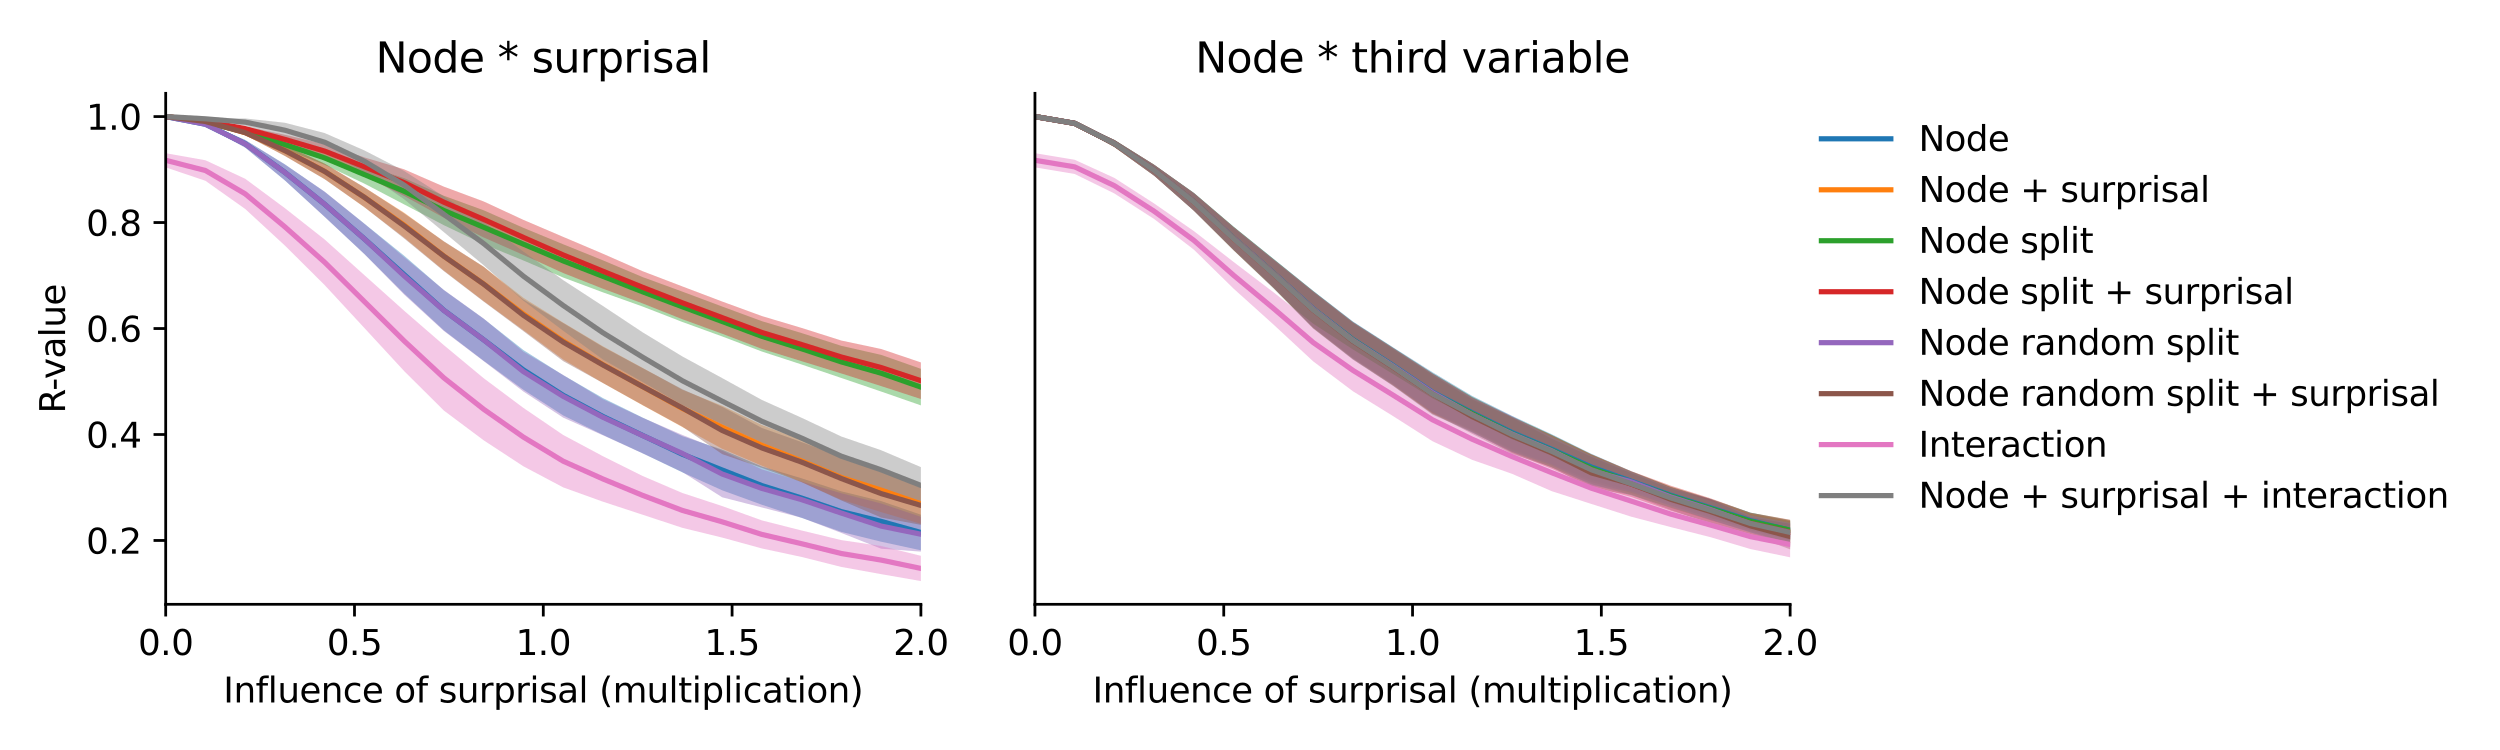 <?xml version="1.0" encoding="utf-8" standalone="no"?>
<!DOCTYPE svg PUBLIC "-//W3C//DTD SVG 1.1//EN"
  "http://www.w3.org/Graphics/SVG/1.1/DTD/svg11.dtd">
<svg xmlns:xlink="http://www.w3.org/1999/xlink" width="720pt" height="216pt" viewBox="0 0 720 216" xmlns="http://www.w3.org/2000/svg" version="1.1">
 <defs>
  <style type="text/css">*{stroke-linejoin: round; stroke-linecap: butt}</style>
 </defs>
 <g id="figure_1">
  <g id="patch_1">
   <path d="M 0 216 
L 720 216 
L 720 0 
L 0 0 
z
" style="fill: #ffffff"/>
  </g>
  <g id="axes_1">
   <g id="patch_2">
    <path d="M 47.72 174.04 
L 265.215 174.04 
L 265.215 26.88 
L 47.72 26.88 
z
" style="fill: #ffffff"/>
   </g>
   <g id="PolyCollection_1">
    <path d="M 47.72 33.569 
L 47.72 33.569 
L 59.167 36.225 
L 70.614 42.463 
L 82.061 51.982 
L 93.508 62.421 
L 104.956 73.159 
L 116.403 84.56 
L 127.85 95.163 
L 139.297 103.91 
L 150.744 112.257 
L 162.191 119.641 
L 173.638 125.249 
L 185.085 130.548 
L 196.532 136.051 
L 207.979 141.207 
L 219.427 145.375 
L 230.874 149.145 
L 242.321 153.193 
L 253.768 156.016 
L 265.215 158.495 
L 265.215 148.236 
L 265.215 148.236 
L 253.768 144.309 
L 242.321 141.512 
L 230.874 137.756 
L 219.427 134.336 
L 207.979 129.509 
L 196.532 125.614 
L 185.085 120.266 
L 173.638 114.642 
L 162.191 108.052 
L 150.744 100.82 
L 139.297 91.805 
L 127.85 83.58 
L 116.403 73.653 
L 104.956 64.438 
L 93.508 55.261 
L 82.061 47.329 
L 70.614 40.323 
L 59.167 35.314 
L 47.72 33.569 
z
" clip-path="url(#p5574f5d5bb)" style="fill: #1f77b4; fill-opacity: 0.4"/>
   </g>
   <g id="PolyCollection_2">
    <path d="M 47.72 33.569 
L 47.72 33.569 
L 59.167 35.3 
L 70.614 38.893 
L 82.061 44.913 
L 93.508 51.575 
L 104.956 59.68 
L 116.403 68.429 
L 127.85 77.939 
L 139.297 86.728 
L 150.744 95.102 
L 162.191 103.54 
L 173.638 110.305 
L 185.085 116.725 
L 196.532 123.003 
L 207.979 129.249 
L 219.427 134.136 
L 230.874 138.882 
L 242.321 143.946 
L 253.768 147.494 
L 265.215 150.878 
L 265.215 139.344 
L 265.215 139.344 
L 253.768 134.82 
L 242.321 131.109 
L 230.874 126.632 
L 219.427 122.411 
L 207.979 116.85 
L 196.532 112.286 
L 185.085 105.956 
L 173.638 99.732 
L 162.191 92.915 
L 150.744 85.774 
L 139.297 76.846 
L 127.85 69.592 
L 116.403 61.242 
L 104.956 53.978 
L 93.508 47.146 
L 82.061 41.805 
L 70.614 37.502 
L 59.167 34.693 
L 47.72 33.569 
z
" clip-path="url(#p5574f5d5bb)" style="fill: #ff7f0e; fill-opacity: 0.4"/>
   </g>
   <g id="PolyCollection_3">
    <path d="M 47.72 33.569 
L 47.72 33.569 
L 59.167 35.58 
L 70.614 38.684 
L 82.061 42.96 
L 93.508 47.466 
L 104.956 52.892 
L 116.403 58.879 
L 127.85 64.872 
L 139.297 70.338 
L 150.744 75.024 
L 162.191 79.927 
L 173.638 84.197 
L 185.085 88.292 
L 196.532 92.734 
L 207.979 96.895 
L 219.427 101.244 
L 230.874 104.982 
L 242.321 108.867 
L 253.768 112.766 
L 265.215 116.755 
L 265.215 106.226 
L 265.215 106.226 
L 253.768 102.206 
L 242.321 99.609 
L 230.874 95.925 
L 219.427 92.504 
L 207.979 88.28 
L 196.532 83.994 
L 185.085 79.807 
L 173.638 74.976 
L 162.191 70.352 
L 150.744 65.621 
L 139.297 60.563 
L 127.85 56.39 
L 116.403 51.299 
L 104.956 47.676 
L 93.508 43.512 
L 82.061 40.31 
L 70.614 37.257 
L 59.167 34.898 
L 47.72 33.569 
z
" clip-path="url(#p5574f5d5bb)" style="fill: #2ca02c; fill-opacity: 0.4"/>
   </g>
   <g id="PolyCollection_4">
    <path d="M 47.72 33.57 
L 47.72 33.57 
L 59.167 35.189 
L 70.614 37.668 
L 82.061 41.501 
L 93.508 45.525 
L 104.956 50.746 
L 116.403 56.438 
L 127.85 62.729 
L 139.297 68.395 
L 150.744 73.436 
L 162.191 78.634 
L 173.638 83.145 
L 185.085 87.392 
L 196.532 91.945 
L 207.979 96.114 
L 219.427 100.483 
L 230.874 104.026 
L 242.321 107.569 
L 253.768 111.197 
L 265.215 114.924 
L 265.215 104.373 
L 265.215 104.373 
L 253.768 100.509 
L 242.321 98.079 
L 230.874 94.445 
L 219.427 91.025 
L 207.979 86.837 
L 196.532 82.493 
L 185.085 78.109 
L 173.638 73.074 
L 162.191 68.215 
L 150.744 63.325 
L 139.297 58.019 
L 127.85 53.76 
L 116.403 48.77 
L 104.956 45.333 
L 93.508 41.525 
L 82.061 38.811 
L 70.614 36.438 
L 59.167 34.624 
L 47.72 33.57 
z
" clip-path="url(#p5574f5d5bb)" style="fill: #d62728; fill-opacity: 0.4"/>
   </g>
   <g id="PolyCollection_5">
    <path d="M 47.72 33.569 
L 47.72 33.569 
L 59.167 36.226 
L 70.614 42.548 
L 82.061 51.945 
L 93.508 62.489 
L 104.956 73.194 
L 116.403 84.846 
L 127.85 95.336 
L 139.297 104.011 
L 150.744 112.767 
L 162.191 120.278 
L 173.638 125.367 
L 185.085 130.569 
L 196.532 135.957 
L 207.979 143.219 
L 219.427 146.152 
L 230.874 149.113 
L 242.321 153.498 
L 253.768 158.036 
L 265.215 158.865 
L 265.215 148.853 
L 265.215 148.853 
L 253.768 144.998 
L 242.321 142.06 
L 230.874 138.704 
L 219.427 135.185 
L 207.979 129.824 
L 196.532 125.264 
L 185.085 120.334 
L 173.638 114.986 
L 162.191 108.007 
L 150.744 101.281 
L 139.297 91.749 
L 127.85 83.507 
L 116.403 74.07 
L 104.956 64.458 
L 93.508 55.194 
L 82.061 47.42 
L 70.614 40.325 
L 59.167 35.324 
L 47.72 33.569 
z
" clip-path="url(#p5574f5d5bb)" style="fill: #9467bd; fill-opacity: 0.4"/>
   </g>
   <g id="PolyCollection_6">
    <path d="M 47.72 33.57 
L 47.72 33.57 
L 59.167 35.303 
L 70.614 38.916 
L 82.061 44.931 
L 93.508 51.63 
L 104.956 59.681 
L 116.403 68.682 
L 127.85 78.108 
L 139.297 86.86 
L 150.744 95.377 
L 162.191 104.007 
L 173.638 110.312 
L 185.085 116.668 
L 196.532 122.896 
L 207.979 130.784 
L 219.427 134.763 
L 230.874 138.862 
L 242.321 144.139 
L 253.768 149.051 
L 265.215 151.163 
L 265.215 139.967 
L 265.215 139.967 
L 253.768 135.268 
L 242.321 131.522 
L 230.874 127.327 
L 219.427 123.258 
L 207.979 117.162 
L 196.532 112.108 
L 185.085 106.035 
L 173.638 99.91 
L 162.191 93.04 
L 150.744 86.242 
L 139.297 76.813 
L 127.85 69.503 
L 116.403 61.445 
L 104.956 53.982 
L 93.508 47.127 
L 82.061 41.829 
L 70.614 37.493 
L 59.167 34.701 
L 47.72 33.57 
z
" clip-path="url(#p5574f5d5bb)" style="fill: #8c564b; fill-opacity: 0.4"/>
   </g>
   <g id="PolyCollection_7">
    <path d="M 47.72 44.12 
L 47.72 48.206 
L 59.167 52.069 
L 70.614 60.182 
L 82.061 70.736 
L 93.508 82.111 
L 104.956 94.479 
L 116.403 106.884 
L 127.85 118.253 
L 139.297 126.811 
L 150.744 134.303 
L 162.191 140.367 
L 173.638 144.489 
L 185.085 148.246 
L 196.532 152.022 
L 207.979 154.823 
L 219.427 157.961 
L 230.874 160.407 
L 242.321 163.288 
L 253.768 165.356 
L 265.215 167.351 
L 265.215 160.072 
L 265.215 160.072 
L 253.768 157.254 
L 242.321 155.554 
L 230.874 152.785 
L 219.427 149.88 
L 207.979 145.746 
L 196.532 141.99 
L 185.085 137.091 
L 173.638 131.392 
L 162.191 125.274 
L 150.744 117.48 
L 139.297 108.927 
L 127.85 99.423 
L 116.403 89.498 
L 104.956 79.253 
L 93.508 68.978 
L 82.061 59.964 
L 70.614 51.482 
L 59.167 46.159 
L 47.72 44.12 
z
" clip-path="url(#p5574f5d5bb)" style="fill: #e377c2; fill-opacity: 0.4"/>
   </g>
   <g id="PolyCollection_8">
    <path d="M 47.72 33.569 
L 47.72 33.569 
L 59.167 34.319 
L 70.614 36.239 
L 82.061 39.666 
L 93.508 43.608 
L 104.956 49.56 
L 116.403 57.399 
L 127.85 66.872 
L 139.297 76.394 
L 150.744 86.617 
L 162.191 95.26 
L 173.638 103.541 
L 185.085 110.032 
L 196.532 116.655 
L 207.979 122.193 
L 219.427 127.489 
L 230.874 132.022 
L 242.321 137.067 
L 253.768 140.956 
L 265.215 145.075 
L 265.215 134.53 
L 265.215 134.53 
L 253.768 129.668 
L 242.321 125.726 
L 230.874 120.325 
L 219.427 115.185 
L 207.979 108.887 
L 196.532 102.664 
L 185.085 95.715 
L 173.638 88.122 
L 162.191 80.676 
L 150.744 72.458 
L 139.297 63.905 
L 127.85 56.599 
L 116.403 49.236 
L 104.956 43.329 
L 93.508 38.324 
L 82.061 35.356 
L 70.614 34.112 
L 59.167 34.114 
L 47.72 33.569 
z
" clip-path="url(#p5574f5d5bb)" style="fill: #7f7f7f; fill-opacity: 0.4"/>
   </g>
   <g id="matplotlib.axis_1">
    <g id="xtick_1">
     <g id="line2d_1">
      <defs>
       <path id="m69ba47df20" d="M 0 0 
L 0 3.5 
" style="stroke: #000000; stroke-width: 0.8"/>
      </defs>
      <g>
       <use xlink:href="#m69ba47df20" x="47.72" y="174.04" style="stroke: #000000; stroke-width: 0.8"/>
      </g>
     </g>
     <g id="text_1">
      <!-- 0.0 -->
      <g transform="translate(39.768 188.638)scale(0.1 -0.1)">
       <defs>
        <path id="DejaVuSans-30" d="M 2034 4250 
Q 1547 4250 1301 3770 
Q 1056 3291 1056 2328 
Q 1056 1369 1301 889 
Q 1547 409 2034 409 
Q 2525 409 2770 889 
Q 3016 1369 3016 2328 
Q 3016 3291 2770 3770 
Q 2525 4250 2034 4250 
z
M 2034 4750 
Q 2819 4750 3233 4129 
Q 3647 3509 3647 2328 
Q 3647 1150 3233 529 
Q 2819 -91 2034 -91 
Q 1250 -91 836 529 
Q 422 1150 422 2328 
Q 422 3509 836 4129 
Q 1250 4750 2034 4750 
z
" transform="scale(0.016)"/>
        <path id="DejaVuSans-2e" d="M 684 794 
L 1344 794 
L 1344 0 
L 684 0 
L 684 794 
z
" transform="scale(0.016)"/>
       </defs>
       <use xlink:href="#DejaVuSans-30"/>
       <use xlink:href="#DejaVuSans-2e" x="63.623"/>
       <use xlink:href="#DejaVuSans-30" x="95.41"/>
      </g>
     </g>
    </g>
    <g id="xtick_2">
     <g id="line2d_2">
      <g>
       <use xlink:href="#m69ba47df20" x="102.094" y="174.04" style="stroke: #000000; stroke-width: 0.8"/>
      </g>
     </g>
     <g id="text_2">
      <!-- 0.5 -->
      <g transform="translate(94.142 188.638)scale(0.1 -0.1)">
       <defs>
        <path id="DejaVuSans-35" d="M 691 4666 
L 3169 4666 
L 3169 4134 
L 1269 4134 
L 1269 2991 
Q 1406 3038 1543 3061 
Q 1681 3084 1819 3084 
Q 2600 3084 3056 2656 
Q 3513 2228 3513 1497 
Q 3513 744 3044 326 
Q 2575 -91 1722 -91 
Q 1428 -91 1123 -41 
Q 819 9 494 109 
L 494 744 
Q 775 591 1075 516 
Q 1375 441 1709 441 
Q 2250 441 2565 725 
Q 2881 1009 2881 1497 
Q 2881 1984 2565 2268 
Q 2250 2553 1709 2553 
Q 1456 2553 1204 2497 
Q 953 2441 691 2322 
L 691 4666 
z
" transform="scale(0.016)"/>
       </defs>
       <use xlink:href="#DejaVuSans-30"/>
       <use xlink:href="#DejaVuSans-2e" x="63.623"/>
       <use xlink:href="#DejaVuSans-35" x="95.41"/>
      </g>
     </g>
    </g>
    <g id="xtick_3">
     <g id="line2d_3">
      <g>
       <use xlink:href="#m69ba47df20" x="156.468" y="174.04" style="stroke: #000000; stroke-width: 0.8"/>
      </g>
     </g>
     <g id="text_3">
      <!-- 1.0 -->
      <g transform="translate(148.516 188.638)scale(0.1 -0.1)">
       <defs>
        <path id="DejaVuSans-31" d="M 794 531 
L 1825 531 
L 1825 4091 
L 703 3866 
L 703 4441 
L 1819 4666 
L 2450 4666 
L 2450 531 
L 3481 531 
L 3481 0 
L 794 0 
L 794 531 
z
" transform="scale(0.016)"/>
       </defs>
       <use xlink:href="#DejaVuSans-31"/>
       <use xlink:href="#DejaVuSans-2e" x="63.623"/>
       <use xlink:href="#DejaVuSans-30" x="95.41"/>
      </g>
     </g>
    </g>
    <g id="xtick_4">
     <g id="line2d_4">
      <g>
       <use xlink:href="#m69ba47df20" x="210.841" y="174.04" style="stroke: #000000; stroke-width: 0.8"/>
      </g>
     </g>
     <g id="text_4">
      <!-- 1.5 -->
      <g transform="translate(202.89 188.638)scale(0.1 -0.1)">
       <use xlink:href="#DejaVuSans-31"/>
       <use xlink:href="#DejaVuSans-2e" x="63.623"/>
       <use xlink:href="#DejaVuSans-35" x="95.41"/>
      </g>
     </g>
    </g>
    <g id="xtick_5">
     <g id="line2d_5">
      <g>
       <use xlink:href="#m69ba47df20" x="265.215" y="174.04" style="stroke: #000000; stroke-width: 0.8"/>
      </g>
     </g>
     <g id="text_5">
      <!-- 2.0 -->
      <g transform="translate(257.263 188.638)scale(0.1 -0.1)">
       <defs>
        <path id="DejaVuSans-32" d="M 1228 531 
L 3431 531 
L 3431 0 
L 469 0 
L 469 531 
Q 828 903 1448 1529 
Q 2069 2156 2228 2338 
Q 2531 2678 2651 2914 
Q 2772 3150 2772 3378 
Q 2772 3750 2511 3984 
Q 2250 4219 1831 4219 
Q 1534 4219 1204 4116 
Q 875 4013 500 3803 
L 500 4441 
Q 881 4594 1212 4672 
Q 1544 4750 1819 4750 
Q 2544 4750 2975 4387 
Q 3406 4025 3406 3419 
Q 3406 3131 3298 2873 
Q 3191 2616 2906 2266 
Q 2828 2175 2409 1742 
Q 1991 1309 1228 531 
z
" transform="scale(0.016)"/>
       </defs>
       <use xlink:href="#DejaVuSans-32"/>
       <use xlink:href="#DejaVuSans-2e" x="63.623"/>
       <use xlink:href="#DejaVuSans-30" x="95.41"/>
      </g>
     </g>
    </g>
    <g id="text_6">
     <!-- Influence of surprisal (multiplication) -->
     <g transform="translate(64.321 202.317)scale(0.1 -0.1)">
      <defs>
       <path id="DejaVuSans-49" d="M 628 4666 
L 1259 4666 
L 1259 0 
L 628 0 
L 628 4666 
z
" transform="scale(0.016)"/>
       <path id="DejaVuSans-6e" d="M 3513 2113 
L 3513 0 
L 2938 0 
L 2938 2094 
Q 2938 2591 2744 2837 
Q 2550 3084 2163 3084 
Q 1697 3084 1428 2787 
Q 1159 2491 1159 1978 
L 1159 0 
L 581 0 
L 581 3500 
L 1159 3500 
L 1159 2956 
Q 1366 3272 1645 3428 
Q 1925 3584 2291 3584 
Q 2894 3584 3203 3211 
Q 3513 2838 3513 2113 
z
" transform="scale(0.016)"/>
       <path id="DejaVuSans-66" d="M 2375 4863 
L 2375 4384 
L 1825 4384 
Q 1516 4384 1395 4259 
Q 1275 4134 1275 3809 
L 1275 3500 
L 2222 3500 
L 2222 3053 
L 1275 3053 
L 1275 0 
L 697 0 
L 697 3053 
L 147 3053 
L 147 3500 
L 697 3500 
L 697 3744 
Q 697 4328 969 4595 
Q 1241 4863 1831 4863 
L 2375 4863 
z
" transform="scale(0.016)"/>
       <path id="DejaVuSans-6c" d="M 603 4863 
L 1178 4863 
L 1178 0 
L 603 0 
L 603 4863 
z
" transform="scale(0.016)"/>
       <path id="DejaVuSans-75" d="M 544 1381 
L 544 3500 
L 1119 3500 
L 1119 1403 
Q 1119 906 1312 657 
Q 1506 409 1894 409 
Q 2359 409 2629 706 
Q 2900 1003 2900 1516 
L 2900 3500 
L 3475 3500 
L 3475 0 
L 2900 0 
L 2900 538 
Q 2691 219 2414 64 
Q 2138 -91 1772 -91 
Q 1169 -91 856 284 
Q 544 659 544 1381 
z
M 1991 3584 
L 1991 3584 
z
" transform="scale(0.016)"/>
       <path id="DejaVuSans-65" d="M 3597 1894 
L 3597 1613 
L 953 1613 
Q 991 1019 1311 708 
Q 1631 397 2203 397 
Q 2534 397 2845 478 
Q 3156 559 3463 722 
L 3463 178 
Q 3153 47 2828 -22 
Q 2503 -91 2169 -91 
Q 1331 -91 842 396 
Q 353 884 353 1716 
Q 353 2575 817 3079 
Q 1281 3584 2069 3584 
Q 2775 3584 3186 3129 
Q 3597 2675 3597 1894 
z
M 3022 2063 
Q 3016 2534 2758 2815 
Q 2500 3097 2075 3097 
Q 1594 3097 1305 2825 
Q 1016 2553 972 2059 
L 3022 2063 
z
" transform="scale(0.016)"/>
       <path id="DejaVuSans-63" d="M 3122 3366 
L 3122 2828 
Q 2878 2963 2633 3030 
Q 2388 3097 2138 3097 
Q 1578 3097 1268 2742 
Q 959 2388 959 1747 
Q 959 1106 1268 751 
Q 1578 397 2138 397 
Q 2388 397 2633 464 
Q 2878 531 3122 666 
L 3122 134 
Q 2881 22 2623 -34 
Q 2366 -91 2075 -91 
Q 1284 -91 818 406 
Q 353 903 353 1747 
Q 353 2603 823 3093 
Q 1294 3584 2113 3584 
Q 2378 3584 2631 3529 
Q 2884 3475 3122 3366 
z
" transform="scale(0.016)"/>
       <path id="DejaVuSans-20" transform="scale(0.016)"/>
       <path id="DejaVuSans-6f" d="M 1959 3097 
Q 1497 3097 1228 2736 
Q 959 2375 959 1747 
Q 959 1119 1226 758 
Q 1494 397 1959 397 
Q 2419 397 2687 759 
Q 2956 1122 2956 1747 
Q 2956 2369 2687 2733 
Q 2419 3097 1959 3097 
z
M 1959 3584 
Q 2709 3584 3137 3096 
Q 3566 2609 3566 1747 
Q 3566 888 3137 398 
Q 2709 -91 1959 -91 
Q 1206 -91 779 398 
Q 353 888 353 1747 
Q 353 2609 779 3096 
Q 1206 3584 1959 3584 
z
" transform="scale(0.016)"/>
       <path id="DejaVuSans-73" d="M 2834 3397 
L 2834 2853 
Q 2591 2978 2328 3040 
Q 2066 3103 1784 3103 
Q 1356 3103 1142 2972 
Q 928 2841 928 2578 
Q 928 2378 1081 2264 
Q 1234 2150 1697 2047 
L 1894 2003 
Q 2506 1872 2764 1633 
Q 3022 1394 3022 966 
Q 3022 478 2636 193 
Q 2250 -91 1575 -91 
Q 1294 -91 989 -36 
Q 684 19 347 128 
L 347 722 
Q 666 556 975 473 
Q 1284 391 1588 391 
Q 1994 391 2212 530 
Q 2431 669 2431 922 
Q 2431 1156 2273 1281 
Q 2116 1406 1581 1522 
L 1381 1569 
Q 847 1681 609 1914 
Q 372 2147 372 2553 
Q 372 3047 722 3315 
Q 1072 3584 1716 3584 
Q 2034 3584 2315 3537 
Q 2597 3491 2834 3397 
z
" transform="scale(0.016)"/>
       <path id="DejaVuSans-72" d="M 2631 2963 
Q 2534 3019 2420 3045 
Q 2306 3072 2169 3072 
Q 1681 3072 1420 2755 
Q 1159 2438 1159 1844 
L 1159 0 
L 581 0 
L 581 3500 
L 1159 3500 
L 1159 2956 
Q 1341 3275 1631 3429 
Q 1922 3584 2338 3584 
Q 2397 3584 2469 3576 
Q 2541 3569 2628 3553 
L 2631 2963 
z
" transform="scale(0.016)"/>
       <path id="DejaVuSans-70" d="M 1159 525 
L 1159 -1331 
L 581 -1331 
L 581 3500 
L 1159 3500 
L 1159 2969 
Q 1341 3281 1617 3432 
Q 1894 3584 2278 3584 
Q 2916 3584 3314 3078 
Q 3713 2572 3713 1747 
Q 3713 922 3314 415 
Q 2916 -91 2278 -91 
Q 1894 -91 1617 61 
Q 1341 213 1159 525 
z
M 3116 1747 
Q 3116 2381 2855 2742 
Q 2594 3103 2138 3103 
Q 1681 3103 1420 2742 
Q 1159 2381 1159 1747 
Q 1159 1113 1420 752 
Q 1681 391 2138 391 
Q 2594 391 2855 752 
Q 3116 1113 3116 1747 
z
" transform="scale(0.016)"/>
       <path id="DejaVuSans-69" d="M 603 3500 
L 1178 3500 
L 1178 0 
L 603 0 
L 603 3500 
z
M 603 4863 
L 1178 4863 
L 1178 4134 
L 603 4134 
L 603 4863 
z
" transform="scale(0.016)"/>
       <path id="DejaVuSans-61" d="M 2194 1759 
Q 1497 1759 1228 1600 
Q 959 1441 959 1056 
Q 959 750 1161 570 
Q 1363 391 1709 391 
Q 2188 391 2477 730 
Q 2766 1069 2766 1631 
L 2766 1759 
L 2194 1759 
z
M 3341 1997 
L 3341 0 
L 2766 0 
L 2766 531 
Q 2569 213 2275 61 
Q 1981 -91 1556 -91 
Q 1019 -91 701 211 
Q 384 513 384 1019 
Q 384 1609 779 1909 
Q 1175 2209 1959 2209 
L 2766 2209 
L 2766 2266 
Q 2766 2663 2505 2880 
Q 2244 3097 1772 3097 
Q 1472 3097 1187 3025 
Q 903 2953 641 2809 
L 641 3341 
Q 956 3463 1253 3523 
Q 1550 3584 1831 3584 
Q 2591 3584 2966 3190 
Q 3341 2797 3341 1997 
z
" transform="scale(0.016)"/>
       <path id="DejaVuSans-28" d="M 1984 4856 
Q 1566 4138 1362 3434 
Q 1159 2731 1159 2009 
Q 1159 1288 1364 580 
Q 1569 -128 1984 -844 
L 1484 -844 
Q 1016 -109 783 600 
Q 550 1309 550 2009 
Q 550 2706 781 3412 
Q 1013 4119 1484 4856 
L 1984 4856 
z
" transform="scale(0.016)"/>
       <path id="DejaVuSans-6d" d="M 3328 2828 
Q 3544 3216 3844 3400 
Q 4144 3584 4550 3584 
Q 5097 3584 5394 3201 
Q 5691 2819 5691 2113 
L 5691 0 
L 5113 0 
L 5113 2094 
Q 5113 2597 4934 2840 
Q 4756 3084 4391 3084 
Q 3944 3084 3684 2787 
Q 3425 2491 3425 1978 
L 3425 0 
L 2847 0 
L 2847 2094 
Q 2847 2600 2669 2842 
Q 2491 3084 2119 3084 
Q 1678 3084 1418 2786 
Q 1159 2488 1159 1978 
L 1159 0 
L 581 0 
L 581 3500 
L 1159 3500 
L 1159 2956 
Q 1356 3278 1631 3431 
Q 1906 3584 2284 3584 
Q 2666 3584 2933 3390 
Q 3200 3197 3328 2828 
z
" transform="scale(0.016)"/>
       <path id="DejaVuSans-74" d="M 1172 4494 
L 1172 3500 
L 2356 3500 
L 2356 3053 
L 1172 3053 
L 1172 1153 
Q 1172 725 1289 603 
Q 1406 481 1766 481 
L 2356 481 
L 2356 0 
L 1766 0 
Q 1100 0 847 248 
Q 594 497 594 1153 
L 594 3053 
L 172 3053 
L 172 3500 
L 594 3500 
L 594 4494 
L 1172 4494 
z
" transform="scale(0.016)"/>
       <path id="DejaVuSans-29" d="M 513 4856 
L 1013 4856 
Q 1481 4119 1714 3412 
Q 1947 2706 1947 2009 
Q 1947 1309 1714 600 
Q 1481 -109 1013 -844 
L 513 -844 
Q 928 -128 1133 580 
Q 1338 1288 1338 2009 
Q 1338 2731 1133 3434 
Q 928 4138 513 4856 
z
" transform="scale(0.016)"/>
      </defs>
      <use xlink:href="#DejaVuSans-49"/>
      <use xlink:href="#DejaVuSans-6e" x="29.492"/>
      <use xlink:href="#DejaVuSans-66" x="92.871"/>
      <use xlink:href="#DejaVuSans-6c" x="128.076"/>
      <use xlink:href="#DejaVuSans-75" x="155.859"/>
      <use xlink:href="#DejaVuSans-65" x="219.238"/>
      <use xlink:href="#DejaVuSans-6e" x="280.762"/>
      <use xlink:href="#DejaVuSans-63" x="344.141"/>
      <use xlink:href="#DejaVuSans-65" x="399.121"/>
      <use xlink:href="#DejaVuSans-20" x="460.645"/>
      <use xlink:href="#DejaVuSans-6f" x="492.432"/>
      <use xlink:href="#DejaVuSans-66" x="553.613"/>
      <use xlink:href="#DejaVuSans-20" x="588.818"/>
      <use xlink:href="#DejaVuSans-73" x="620.605"/>
      <use xlink:href="#DejaVuSans-75" x="672.705"/>
      <use xlink:href="#DejaVuSans-72" x="736.084"/>
      <use xlink:href="#DejaVuSans-70" x="777.197"/>
      <use xlink:href="#DejaVuSans-72" x="840.674"/>
      <use xlink:href="#DejaVuSans-69" x="881.787"/>
      <use xlink:href="#DejaVuSans-73" x="909.57"/>
      <use xlink:href="#DejaVuSans-61" x="961.67"/>
      <use xlink:href="#DejaVuSans-6c" x="1022.949"/>
      <use xlink:href="#DejaVuSans-20" x="1050.732"/>
      <use xlink:href="#DejaVuSans-28" x="1082.52"/>
      <use xlink:href="#DejaVuSans-6d" x="1121.533"/>
      <use xlink:href="#DejaVuSans-75" x="1218.945"/>
      <use xlink:href="#DejaVuSans-6c" x="1282.324"/>
      <use xlink:href="#DejaVuSans-74" x="1310.107"/>
      <use xlink:href="#DejaVuSans-69" x="1349.316"/>
      <use xlink:href="#DejaVuSans-70" x="1377.1"/>
      <use xlink:href="#DejaVuSans-6c" x="1440.576"/>
      <use xlink:href="#DejaVuSans-69" x="1468.359"/>
      <use xlink:href="#DejaVuSans-63" x="1496.143"/>
      <use xlink:href="#DejaVuSans-61" x="1551.123"/>
      <use xlink:href="#DejaVuSans-74" x="1612.402"/>
      <use xlink:href="#DejaVuSans-69" x="1651.611"/>
      <use xlink:href="#DejaVuSans-6f" x="1679.395"/>
      <use xlink:href="#DejaVuSans-6e" x="1740.576"/>
      <use xlink:href="#DejaVuSans-29" x="1803.955"/>
     </g>
    </g>
   </g>
   <g id="matplotlib.axis_2">
    <g id="ytick_1">
     <g id="line2d_6">
      <defs>
       <path id="m09e8fc047b" d="M 0 0 
L -3.5 0 
" style="stroke: #000000; stroke-width: 0.8"/>
      </defs>
      <g>
       <use xlink:href="#m09e8fc047b" x="47.72" y="155.658" style="stroke: #000000; stroke-width: 0.8"/>
      </g>
     </g>
     <g id="text_7">
      <!-- 0.2 -->
      <g transform="translate(24.817 159.457)scale(0.1 -0.1)">
       <use xlink:href="#DejaVuSans-30"/>
       <use xlink:href="#DejaVuSans-2e" x="63.623"/>
       <use xlink:href="#DejaVuSans-32" x="95.41"/>
      </g>
     </g>
    </g>
    <g id="ytick_2">
     <g id="line2d_7">
      <g>
       <use xlink:href="#m09e8fc047b" x="47.72" y="125.136" style="stroke: #000000; stroke-width: 0.8"/>
      </g>
     </g>
     <g id="text_8">
      <!-- 0.4 -->
      <g transform="translate(24.817 128.935)scale(0.1 -0.1)">
       <defs>
        <path id="DejaVuSans-34" d="M 2419 4116 
L 825 1625 
L 2419 1625 
L 2419 4116 
z
M 2253 4666 
L 3047 4666 
L 3047 1625 
L 3713 1625 
L 3713 1100 
L 3047 1100 
L 3047 0 
L 2419 0 
L 2419 1100 
L 313 1100 
L 313 1709 
L 2253 4666 
z
" transform="scale(0.016)"/>
       </defs>
       <use xlink:href="#DejaVuSans-30"/>
       <use xlink:href="#DejaVuSans-2e" x="63.623"/>
       <use xlink:href="#DejaVuSans-34" x="95.41"/>
      </g>
     </g>
    </g>
    <g id="ytick_3">
     <g id="line2d_8">
      <g>
       <use xlink:href="#m09e8fc047b" x="47.72" y="94.614" style="stroke: #000000; stroke-width: 0.8"/>
      </g>
     </g>
     <g id="text_9">
      <!-- 0.6 -->
      <g transform="translate(24.817 98.413)scale(0.1 -0.1)">
       <defs>
        <path id="DejaVuSans-36" d="M 2113 2584 
Q 1688 2584 1439 2293 
Q 1191 2003 1191 1497 
Q 1191 994 1439 701 
Q 1688 409 2113 409 
Q 2538 409 2786 701 
Q 3034 994 3034 1497 
Q 3034 2003 2786 2293 
Q 2538 2584 2113 2584 
z
M 3366 4563 
L 3366 3988 
Q 3128 4100 2886 4159 
Q 2644 4219 2406 4219 
Q 1781 4219 1451 3797 
Q 1122 3375 1075 2522 
Q 1259 2794 1537 2939 
Q 1816 3084 2150 3084 
Q 2853 3084 3261 2657 
Q 3669 2231 3669 1497 
Q 3669 778 3244 343 
Q 2819 -91 2113 -91 
Q 1303 -91 875 529 
Q 447 1150 447 2328 
Q 447 3434 972 4092 
Q 1497 4750 2381 4750 
Q 2619 4750 2861 4703 
Q 3103 4656 3366 4563 
z
" transform="scale(0.016)"/>
       </defs>
       <use xlink:href="#DejaVuSans-30"/>
       <use xlink:href="#DejaVuSans-2e" x="63.623"/>
       <use xlink:href="#DejaVuSans-36" x="95.41"/>
      </g>
     </g>
    </g>
    <g id="ytick_4">
     <g id="line2d_9">
      <g>
       <use xlink:href="#m09e8fc047b" x="47.72" y="64.091" style="stroke: #000000; stroke-width: 0.8"/>
      </g>
     </g>
     <g id="text_10">
      <!-- 0.8 -->
      <g transform="translate(24.817 67.891)scale(0.1 -0.1)">
       <defs>
        <path id="DejaVuSans-38" d="M 2034 2216 
Q 1584 2216 1326 1975 
Q 1069 1734 1069 1313 
Q 1069 891 1326 650 
Q 1584 409 2034 409 
Q 2484 409 2743 651 
Q 3003 894 3003 1313 
Q 3003 1734 2745 1975 
Q 2488 2216 2034 2216 
z
M 1403 2484 
Q 997 2584 770 2862 
Q 544 3141 544 3541 
Q 544 4100 942 4425 
Q 1341 4750 2034 4750 
Q 2731 4750 3128 4425 
Q 3525 4100 3525 3541 
Q 3525 3141 3298 2862 
Q 3072 2584 2669 2484 
Q 3125 2378 3379 2068 
Q 3634 1759 3634 1313 
Q 3634 634 3220 271 
Q 2806 -91 2034 -91 
Q 1263 -91 848 271 
Q 434 634 434 1313 
Q 434 1759 690 2068 
Q 947 2378 1403 2484 
z
M 1172 3481 
Q 1172 3119 1398 2916 
Q 1625 2713 2034 2713 
Q 2441 2713 2670 2916 
Q 2900 3119 2900 3481 
Q 2900 3844 2670 4047 
Q 2441 4250 2034 4250 
Q 1625 4250 1398 4047 
Q 1172 3844 1172 3481 
z
" transform="scale(0.016)"/>
       </defs>
       <use xlink:href="#DejaVuSans-30"/>
       <use xlink:href="#DejaVuSans-2e" x="63.623"/>
       <use xlink:href="#DejaVuSans-38" x="95.41"/>
      </g>
     </g>
    </g>
    <g id="ytick_5">
     <g id="line2d_10">
      <g>
       <use xlink:href="#m09e8fc047b" x="47.72" y="33.569" style="stroke: #000000; stroke-width: 0.8"/>
      </g>
     </g>
     <g id="text_11">
      <!-- 1.0 -->
      <g transform="translate(24.817 37.368)scale(0.1 -0.1)">
       <use xlink:href="#DejaVuSans-31"/>
       <use xlink:href="#DejaVuSans-2e" x="63.623"/>
       <use xlink:href="#DejaVuSans-30" x="95.41"/>
      </g>
     </g>
    </g>
    <g id="text_12">
     <!-- R-value -->
     <g transform="translate(18.737 119.065)rotate(-90)scale(0.1 -0.1)">
      <defs>
       <path id="DejaVuSans-52" d="M 2841 2188 
Q 3044 2119 3236 1894 
Q 3428 1669 3622 1275 
L 4263 0 
L 3584 0 
L 2988 1197 
Q 2756 1666 2539 1819 
Q 2322 1972 1947 1972 
L 1259 1972 
L 1259 0 
L 628 0 
L 628 4666 
L 2053 4666 
Q 2853 4666 3247 4331 
Q 3641 3997 3641 3322 
Q 3641 2881 3436 2590 
Q 3231 2300 2841 2188 
z
M 1259 4147 
L 1259 2491 
L 2053 2491 
Q 2509 2491 2742 2702 
Q 2975 2913 2975 3322 
Q 2975 3731 2742 3939 
Q 2509 4147 2053 4147 
L 1259 4147 
z
" transform="scale(0.016)"/>
       <path id="DejaVuSans-2d" d="M 313 2009 
L 1997 2009 
L 1997 1497 
L 313 1497 
L 313 2009 
z
" transform="scale(0.016)"/>
       <path id="DejaVuSans-76" d="M 191 3500 
L 800 3500 
L 1894 563 
L 2988 3500 
L 3597 3500 
L 2284 0 
L 1503 0 
L 191 3500 
z
" transform="scale(0.016)"/>
      </defs>
      <use xlink:href="#DejaVuSans-52"/>
      <use xlink:href="#DejaVuSans-2d" x="65.482"/>
      <use xlink:href="#DejaVuSans-76" x="98.941"/>
      <use xlink:href="#DejaVuSans-61" x="158.121"/>
      <use xlink:href="#DejaVuSans-6c" x="219.4"/>
      <use xlink:href="#DejaVuSans-75" x="247.184"/>
      <use xlink:href="#DejaVuSans-65" x="310.562"/>
     </g>
    </g>
   </g>
   <g id="line2d_11">
    <path d="M 47.72 33.569 
L 59.167 35.769 
L 70.614 41.393 
L 82.061 49.655 
L 93.508 58.841 
L 104.956 68.799 
L 116.403 79.107 
L 127.85 89.371 
L 139.297 97.858 
L 150.744 106.539 
L 162.191 113.847 
L 173.638 119.945 
L 185.085 125.407 
L 196.532 130.832 
L 207.979 135.358 
L 219.427 139.856 
L 230.874 143.451 
L 242.321 147.352 
L 253.768 150.163 
L 265.215 153.365 
" clip-path="url(#p5574f5d5bb)" style="fill: none; stroke: #1f77b4; stroke-width: 1.5; stroke-linecap: square"/>
   </g>
   <g id="line2d_12">
    <path d="M 47.72 33.569 
L 59.167 34.997 
L 70.614 38.197 
L 82.061 43.359 
L 93.508 49.361 
L 104.956 56.829 
L 116.403 64.836 
L 127.85 73.765 
L 139.297 81.787 
L 150.744 90.438 
L 162.191 98.227 
L 173.638 105.018 
L 185.085 111.34 
L 196.532 117.645 
L 207.979 123.05 
L 219.427 128.273 
L 230.874 132.757 
L 242.321 137.528 
L 253.768 141.157 
L 265.215 145.111 
" clip-path="url(#p5574f5d5bb)" style="fill: none; stroke: #ff7f0e; stroke-width: 1.5; stroke-linecap: square"/>
   </g>
   <g id="line2d_13">
    <path d="M 47.72 33.569 
L 59.167 35.239 
L 70.614 37.97 
L 82.061 41.635 
L 93.508 45.489 
L 104.956 50.284 
L 116.403 55.089 
L 127.85 60.631 
L 139.297 65.45 
L 150.744 70.322 
L 162.191 75.14 
L 173.638 79.587 
L 185.085 84.049 
L 196.532 88.364 
L 207.979 92.587 
L 219.427 96.874 
L 230.874 100.453 
L 242.321 104.238 
L 253.768 107.486 
L 265.215 111.49 
" clip-path="url(#p5574f5d5bb)" style="fill: none; stroke: #2ca02c; stroke-width: 1.5; stroke-linecap: square"/>
   </g>
   <g id="line2d_14">
    <path d="M 47.72 33.57 
L 59.167 34.907 
L 70.614 37.053 
L 82.061 40.156 
L 93.508 43.525 
L 104.956 48.04 
L 116.403 52.604 
L 127.85 58.244 
L 139.297 63.207 
L 150.744 68.38 
L 162.191 73.425 
L 173.638 78.11 
L 185.085 82.751 
L 196.532 87.219 
L 207.979 91.476 
L 219.427 95.754 
L 230.874 99.235 
L 242.321 102.824 
L 253.768 105.853 
L 265.215 109.648 
" clip-path="url(#p5574f5d5bb)" style="fill: none; stroke: #d62728; stroke-width: 1.5; stroke-linecap: square"/>
   </g>
   <g id="line2d_15">
    <path d="M 47.72 33.569 
L 59.167 35.775 
L 70.614 41.437 
L 82.061 49.682 
L 93.508 58.841 
L 104.956 68.826 
L 116.403 79.458 
L 127.85 89.422 
L 139.297 97.88 
L 150.744 107.024 
L 162.191 114.143 
L 173.638 120.177 
L 185.085 125.451 
L 196.532 130.61 
L 207.979 136.521 
L 219.427 140.668 
L 230.874 143.908 
L 242.321 147.779 
L 253.768 151.517 
L 265.215 153.859 
" clip-path="url(#p5574f5d5bb)" style="fill: none; stroke: #9467bd; stroke-width: 1.5; stroke-linecap: square"/>
   </g>
   <g id="line2d_16">
    <path d="M 47.72 33.57 
L 59.167 35.002 
L 70.614 38.205 
L 82.061 43.38 
L 93.508 49.379 
L 104.956 56.831 
L 116.403 65.063 
L 127.85 73.806 
L 139.297 81.837 
L 150.744 90.81 
L 162.191 98.524 
L 173.638 105.111 
L 185.085 111.351 
L 196.532 117.502 
L 207.979 123.973 
L 219.427 129.01 
L 230.874 133.094 
L 242.321 137.83 
L 253.768 142.16 
L 265.215 145.565 
" clip-path="url(#p5574f5d5bb)" style="fill: none; stroke: #8c564b; stroke-width: 1.5; stroke-linecap: square"/>
   </g>
   <g id="line2d_17">
    <path d="M 47.72 46.163 
L 59.167 49.114 
L 70.614 55.832 
L 82.061 65.35 
L 93.508 75.545 
L 104.956 86.866 
L 116.403 98.191 
L 127.85 108.838 
L 139.297 117.869 
L 150.744 125.892 
L 162.191 132.821 
L 173.638 137.941 
L 185.085 142.669 
L 196.532 147.006 
L 207.979 150.285 
L 219.427 153.92 
L 230.874 156.596 
L 242.321 159.421 
L 253.768 161.305 
L 265.215 163.712 
" clip-path="url(#p5574f5d5bb)" style="fill: none; stroke: #e377c2; stroke-width: 1.5; stroke-linecap: square"/>
   </g>
   <g id="line2d_18">
    <path d="M 47.72 33.569 
L 59.167 34.217 
L 70.614 35.175 
L 82.061 37.511 
L 93.508 40.966 
L 104.956 46.445 
L 116.403 53.317 
L 127.85 61.735 
L 139.297 70.15 
L 150.744 79.538 
L 162.191 87.968 
L 173.638 95.832 
L 185.085 102.873 
L 196.532 109.659 
L 207.979 115.54 
L 219.427 121.337 
L 230.874 126.173 
L 242.321 131.397 
L 253.768 135.312 
L 265.215 139.803 
" clip-path="url(#p5574f5d5bb)" style="fill: none; stroke: #7f7f7f; stroke-width: 1.5; stroke-linecap: square"/>
   </g>
   <g id="patch_3">
    <path d="M 47.72 174.04 
L 47.72 26.88 
" style="fill: none; stroke: #000000; stroke-width: 0.8; stroke-linejoin: miter; stroke-linecap: square"/>
   </g>
   <g id="patch_4">
    <path d="M 47.72 174.04 
L 265.215 174.04 
" style="fill: none; stroke: #000000; stroke-width: 0.8; stroke-linejoin: miter; stroke-linecap: square"/>
   </g>
   <g id="text_13">
    <!-- Node * surprisal -->
    <g transform="translate(108.186 20.88)scale(0.12 -0.12)">
     <defs>
      <path id="DejaVuSans-4e" d="M 628 4666 
L 1478 4666 
L 3547 763 
L 3547 4666 
L 4159 4666 
L 4159 0 
L 3309 0 
L 1241 3903 
L 1241 0 
L 628 0 
L 628 4666 
z
" transform="scale(0.016)"/>
      <path id="DejaVuSans-64" d="M 2906 2969 
L 2906 4863 
L 3481 4863 
L 3481 0 
L 2906 0 
L 2906 525 
Q 2725 213 2448 61 
Q 2172 -91 1784 -91 
Q 1150 -91 751 415 
Q 353 922 353 1747 
Q 353 2572 751 3078 
Q 1150 3584 1784 3584 
Q 2172 3584 2448 3432 
Q 2725 3281 2906 2969 
z
M 947 1747 
Q 947 1113 1208 752 
Q 1469 391 1925 391 
Q 2381 391 2643 752 
Q 2906 1113 2906 1747 
Q 2906 2381 2643 2742 
Q 2381 3103 1925 3103 
Q 1469 3103 1208 2742 
Q 947 2381 947 1747 
z
" transform="scale(0.016)"/>
      <path id="DejaVuSans-2a" d="M 3009 3897 
L 1888 3291 
L 3009 2681 
L 2828 2375 
L 1778 3009 
L 1778 1831 
L 1422 1831 
L 1422 3009 
L 372 2375 
L 191 2681 
L 1313 3291 
L 191 3897 
L 372 4206 
L 1422 3572 
L 1422 4750 
L 1778 4750 
L 1778 3572 
L 2828 4206 
L 3009 3897 
z
" transform="scale(0.016)"/>
     </defs>
     <use xlink:href="#DejaVuSans-4e"/>
     <use xlink:href="#DejaVuSans-6f" x="74.805"/>
     <use xlink:href="#DejaVuSans-64" x="135.986"/>
     <use xlink:href="#DejaVuSans-65" x="199.463"/>
     <use xlink:href="#DejaVuSans-20" x="260.986"/>
     <use xlink:href="#DejaVuSans-2a" x="292.773"/>
     <use xlink:href="#DejaVuSans-20" x="342.773"/>
     <use xlink:href="#DejaVuSans-73" x="374.561"/>
     <use xlink:href="#DejaVuSans-75" x="426.66"/>
     <use xlink:href="#DejaVuSans-72" x="490.039"/>
     <use xlink:href="#DejaVuSans-70" x="531.152"/>
     <use xlink:href="#DejaVuSans-72" x="594.629"/>
     <use xlink:href="#DejaVuSans-69" x="635.742"/>
     <use xlink:href="#DejaVuSans-73" x="663.525"/>
     <use xlink:href="#DejaVuSans-61" x="715.625"/>
     <use xlink:href="#DejaVuSans-6c" x="776.904"/>
    </g>
   </g>
  </g>
  <g id="axes_2">
   <g id="patch_5">
    <path d="M 298.065 174.04 
L 515.56 174.04 
L 515.56 26.88 
L 298.065 26.88 
z
" style="fill: #ffffff"/>
   </g>
   <g id="PolyCollection_9">
    <path d="M 298.065 33.569 
L 298.065 33.569 
L 309.512 35.96 
L 320.959 42.297 
L 332.406 50.472 
L 343.853 60.562 
L 355.301 71.87 
L 366.748 82.688 
L 378.195 94.167 
L 389.642 102.964 
L 401.089 110.426 
L 412.536 118.692 
L 423.983 123.73 
L 435.43 129.38 
L 446.877 133.727 
L 458.324 138.312 
L 469.772 141.477 
L 481.219 145.033 
L 492.666 148.788 
L 504.113 152.275 
L 515.56 155.401 
L 515.56 150.008 
L 515.56 150.008 
L 504.113 147.634 
L 492.666 143.739 
L 481.219 140.283 
L 469.772 135.702 
L 458.324 130.705 
L 446.877 125.07 
L 435.43 119.753 
L 423.983 114.036 
L 412.536 107.191 
L 401.089 99.955 
L 389.642 92.583 
L 378.195 83.734 
L 366.748 74.517 
L 355.301 65.3 
L 343.853 55.562 
L 332.406 47.457 
L 320.959 40.3 
L 309.512 35.09 
L 298.065 33.569 
z
" clip-path="url(#pf27ee91c64)" style="fill: #1f77b4; fill-opacity: 0.4"/>
   </g>
   <g id="PolyCollection_10">
    <path d="M 298.065 33.569 
L 298.065 33.569 
L 309.512 35.967 
L 320.959 42.317 
L 332.406 50.539 
L 343.853 60.623 
L 355.301 71.983 
L 366.748 82.784 
L 378.195 94.372 
L 389.642 103.195 
L 401.089 110.746 
L 412.536 119.085 
L 423.983 124.127 
L 435.43 130.053 
L 446.877 134.542 
L 458.324 139.302 
L 469.772 142.465 
L 481.219 146.303 
L 492.666 149.876 
L 504.113 153.01 
L 515.56 156.423 
L 515.56 150.095 
L 515.56 150.095 
L 504.113 148.025 
L 492.666 143.851 
L 481.219 140.35 
L 469.772 135.957 
L 458.324 131.041 
L 446.877 125.431 
L 435.43 120.148 
L 423.983 114.531 
L 412.536 107.599 
L 401.089 100.257 
L 389.642 92.885 
L 378.195 83.971 
L 366.748 74.746 
L 355.301 65.45 
L 343.853 55.667 
L 332.406 47.507 
L 320.959 40.339 
L 309.512 35.099 
L 298.065 33.569 
z
" clip-path="url(#pf27ee91c64)" style="fill: #ff7f0e; fill-opacity: 0.4"/>
   </g>
   <g id="PolyCollection_11">
    <path d="M 298.065 33.569 
L 298.065 33.569 
L 309.512 35.962 
L 320.959 42.354 
L 332.406 50.538 
L 343.853 60.655 
L 355.301 72.034 
L 366.748 82.871 
L 378.195 94.363 
L 389.642 103.144 
L 401.089 110.679 
L 412.536 118.861 
L 423.983 123.989 
L 435.43 129.769 
L 446.877 134.098 
L 458.324 138.892 
L 469.772 141.953 
L 481.219 145.591 
L 492.666 149.235 
L 504.113 152.669 
L 515.56 155.637 
L 515.56 149.764 
L 515.56 149.764 
L 504.113 147.644 
L 492.666 143.701 
L 481.219 140.173 
L 469.772 135.787 
L 458.324 130.864 
L 446.877 125.252 
L 435.43 119.983 
L 423.983 114.312 
L 412.536 107.5 
L 401.089 100.122 
L 389.642 92.75 
L 378.195 83.844 
L 366.748 74.569 
L 355.301 65.314 
L 343.853 55.549 
L 332.406 47.451 
L 320.959 40.297 
L 309.512 35.095 
L 298.065 33.569 
z
" clip-path="url(#pf27ee91c64)" style="fill: #2ca02c; fill-opacity: 0.4"/>
   </g>
   <g id="PolyCollection_12">
    <path d="M 298.065 33.57 
L 298.065 33.57 
L 309.512 35.967 
L 320.959 42.348 
L 332.406 50.56 
L 343.853 60.643 
L 355.301 72.036 
L 366.748 82.85 
L 378.195 94.493 
L 389.642 103.328 
L 401.089 110.931 
L 412.536 119.231 
L 423.983 124.393 
L 435.43 130.431 
L 446.877 134.994 
L 458.324 140 
L 469.772 143.125 
L 481.219 147.124 
L 492.666 150.574 
L 504.113 153.819 
L 515.56 156.89 
L 515.56 149.691 
L 515.56 149.691 
L 504.113 147.679 
L 492.666 143.527 
L 481.219 139.889 
L 469.772 135.691 
L 458.324 130.853 
L 446.877 125.349 
L 435.43 120.111 
L 423.983 114.546 
L 412.536 107.678 
L 401.089 100.279 
L 389.642 92.905 
L 378.195 84.004 
L 366.748 74.757 
L 355.301 65.468 
L 343.853 55.67 
L 332.406 47.488 
L 320.959 40.326 
L 309.512 35.099 
L 298.065 33.57 
z
" clip-path="url(#pf27ee91c64)" style="fill: #d62728; fill-opacity: 0.4"/>
   </g>
   <g id="PolyCollection_13">
    <path d="M 298.065 33.569 
L 298.065 33.569 
L 309.512 35.969 
L 320.959 42.294 
L 332.406 50.552 
L 343.853 60.64 
L 355.301 71.876 
L 366.748 82.763 
L 378.195 94.268 
L 389.642 103.336 
L 401.089 110.663 
L 412.536 118.629 
L 423.983 124.584 
L 435.43 130.155 
L 446.877 133.758 
L 458.324 139.887 
L 469.772 141.57 
L 481.219 145.809 
L 492.666 149.818 
L 504.113 153.317 
L 515.56 157.281 
L 515.56 150.676 
L 515.56 150.676 
L 504.113 148.503 
L 492.666 143.748 
L 481.219 140.476 
L 469.772 135.965 
L 458.324 131.313 
L 446.877 125.86 
L 435.43 119.844 
L 423.983 114.488 
L 412.536 107.513 
L 401.089 100.13 
L 389.642 92.738 
L 378.195 83.898 
L 366.748 74.713 
L 355.301 65.472 
L 343.853 55.614 
L 332.406 47.483 
L 320.959 40.352 
L 309.512 35.087 
L 298.065 33.569 
z
" clip-path="url(#pf27ee91c64)" style="fill: #9467bd; fill-opacity: 0.4"/>
   </g>
   <g id="PolyCollection_14">
    <path d="M 298.065 33.57 
L 298.065 33.57 
L 309.512 35.977 
L 320.959 42.315 
L 332.406 50.623 
L 343.853 60.698 
L 355.301 71.984 
L 366.748 82.87 
L 378.195 94.479 
L 389.642 103.587 
L 401.089 110.978 
L 412.536 118.97 
L 423.983 124.939 
L 435.43 130.765 
L 446.877 134.524 
L 458.324 140.822 
L 469.772 142.482 
L 481.219 146.898 
L 492.666 150.881 
L 504.113 153.95 
L 515.56 158.222 
L 515.56 150.846 
L 515.56 150.846 
L 504.113 148.946 
L 492.666 143.813 
L 481.219 140.736 
L 469.772 136.261 
L 458.324 131.593 
L 446.877 126.339 
L 435.43 120.269 
L 423.983 115.028 
L 412.536 107.984 
L 401.089 100.442 
L 389.642 93.031 
L 378.195 84.135 
L 366.748 74.942 
L 355.301 65.621 
L 343.853 55.721 
L 332.406 47.536 
L 320.959 40.391 
L 309.512 35.097 
L 298.065 33.57 
z
" clip-path="url(#pf27ee91c64)" style="fill: #8c564b; fill-opacity: 0.4"/>
   </g>
   <g id="PolyCollection_15">
    <path d="M 298.065 44.12 
L 298.065 48.206 
L 309.512 50.108 
L 320.959 55.733 
L 332.406 63.086 
L 343.853 71.921 
L 355.301 83.154 
L 366.748 93.457 
L 378.195 104.07 
L 389.642 112.684 
L 401.089 119.769 
L 412.536 127.062 
L 423.983 132.443 
L 435.43 136.45 
L 446.877 141.454 
L 458.324 145.142 
L 469.772 148.805 
L 481.219 151.815 
L 492.666 154.72 
L 504.113 158.127 
L 515.56 160.513 
L 515.56 153.123 
L 515.56 153.123 
L 504.113 150.975 
L 492.666 147.741 
L 481.219 144.344 
L 469.772 139.825 
L 458.324 136.072 
L 446.877 130.813 
L 435.43 126.5 
L 423.983 120.558 
L 412.536 114.715 
L 401.089 107.678 
L 389.642 100.646 
L 378.195 93.221 
L 366.748 84.166 
L 355.301 75.459 
L 343.853 66.568 
L 332.406 58.612 
L 320.959 51.25 
L 309.512 46.017 
L 298.065 44.12 
z
" clip-path="url(#pf27ee91c64)" style="fill: #e377c2; fill-opacity: 0.4"/>
   </g>
   <g id="PolyCollection_16">
    <path d="M 298.065 33.569 
L 298.065 33.569 
L 309.512 35.97 
L 320.959 42.388 
L 332.406 50.656 
L 343.853 60.758 
L 355.301 72.178 
L 366.748 83.072 
L 378.195 94.648 
L 389.642 103.507 
L 401.089 111.09 
L 412.536 119.396 
L 423.983 124.549 
L 435.43 130.165 
L 446.877 134.645 
L 458.324 139.475 
L 469.772 142.647 
L 481.219 146.208 
L 492.666 149.696 
L 504.113 153.33 
L 515.56 156.375 
L 515.56 150.285 
L 515.56 150.285 
L 504.113 148.183 
L 492.666 144.223 
L 481.219 140.611 
L 469.772 135.984 
L 458.324 131.112 
L 446.877 125.294 
L 435.43 120.125 
L 423.983 114.38 
L 412.536 107.536 
L 401.089 100.088 
L 389.642 92.806 
L 378.195 83.889 
L 366.748 74.677 
L 355.301 65.431 
L 343.853 55.665 
L 332.406 47.469 
L 320.959 40.308 
L 309.512 35.097 
L 298.065 33.569 
z
" clip-path="url(#pf27ee91c64)" style="fill: #7f7f7f; fill-opacity: 0.4"/>
   </g>
   <g id="matplotlib.axis_3">
    <g id="xtick_6">
     <g id="line2d_19">
      <g>
       <use xlink:href="#m69ba47df20" x="298.065" y="174.04" style="stroke: #000000; stroke-width: 0.8"/>
      </g>
     </g>
     <g id="text_14">
      <!-- 0.0 -->
      <g transform="translate(290.113 188.638)scale(0.1 -0.1)">
       <use xlink:href="#DejaVuSans-30"/>
       <use xlink:href="#DejaVuSans-2e" x="63.623"/>
       <use xlink:href="#DejaVuSans-30" x="95.41"/>
      </g>
     </g>
    </g>
    <g id="xtick_7">
     <g id="line2d_20">
      <g>
       <use xlink:href="#m69ba47df20" x="352.439" y="174.04" style="stroke: #000000; stroke-width: 0.8"/>
      </g>
     </g>
     <g id="text_15">
      <!-- 0.5 -->
      <g transform="translate(344.487 188.638)scale(0.1 -0.1)">
       <use xlink:href="#DejaVuSans-30"/>
       <use xlink:href="#DejaVuSans-2e" x="63.623"/>
       <use xlink:href="#DejaVuSans-35" x="95.41"/>
      </g>
     </g>
    </g>
    <g id="xtick_8">
     <g id="line2d_21">
      <g>
       <use xlink:href="#m69ba47df20" x="406.812" y="174.04" style="stroke: #000000; stroke-width: 0.8"/>
      </g>
     </g>
     <g id="text_16">
      <!-- 1.0 -->
      <g transform="translate(398.861 188.638)scale(0.1 -0.1)">
       <use xlink:href="#DejaVuSans-31"/>
       <use xlink:href="#DejaVuSans-2e" x="63.623"/>
       <use xlink:href="#DejaVuSans-30" x="95.41"/>
      </g>
     </g>
    </g>
    <g id="xtick_9">
     <g id="line2d_22">
      <g>
       <use xlink:href="#m69ba47df20" x="461.186" y="174.04" style="stroke: #000000; stroke-width: 0.8"/>
      </g>
     </g>
     <g id="text_17">
      <!-- 1.5 -->
      <g transform="translate(453.235 188.638)scale(0.1 -0.1)">
       <use xlink:href="#DejaVuSans-31"/>
       <use xlink:href="#DejaVuSans-2e" x="63.623"/>
       <use xlink:href="#DejaVuSans-35" x="95.41"/>
      </g>
     </g>
    </g>
    <g id="xtick_10">
     <g id="line2d_23">
      <g>
       <use xlink:href="#m69ba47df20" x="515.56" y="174.04" style="stroke: #000000; stroke-width: 0.8"/>
      </g>
     </g>
     <g id="text_18">
      <!-- 2.0 -->
      <g transform="translate(507.608 188.638)scale(0.1 -0.1)">
       <use xlink:href="#DejaVuSans-32"/>
       <use xlink:href="#DejaVuSans-2e" x="63.623"/>
       <use xlink:href="#DejaVuSans-30" x="95.41"/>
      </g>
     </g>
    </g>
    <g id="text_19">
     <!-- Influence of surprisal (multiplication) -->
     <g transform="translate(314.666 202.317)scale(0.1 -0.1)">
      <use xlink:href="#DejaVuSans-49"/>
      <use xlink:href="#DejaVuSans-6e" x="29.492"/>
      <use xlink:href="#DejaVuSans-66" x="92.871"/>
      <use xlink:href="#DejaVuSans-6c" x="128.076"/>
      <use xlink:href="#DejaVuSans-75" x="155.859"/>
      <use xlink:href="#DejaVuSans-65" x="219.238"/>
      <use xlink:href="#DejaVuSans-6e" x="280.762"/>
      <use xlink:href="#DejaVuSans-63" x="344.141"/>
      <use xlink:href="#DejaVuSans-65" x="399.121"/>
      <use xlink:href="#DejaVuSans-20" x="460.645"/>
      <use xlink:href="#DejaVuSans-6f" x="492.432"/>
      <use xlink:href="#DejaVuSans-66" x="553.613"/>
      <use xlink:href="#DejaVuSans-20" x="588.818"/>
      <use xlink:href="#DejaVuSans-73" x="620.605"/>
      <use xlink:href="#DejaVuSans-75" x="672.705"/>
      <use xlink:href="#DejaVuSans-72" x="736.084"/>
      <use xlink:href="#DejaVuSans-70" x="777.197"/>
      <use xlink:href="#DejaVuSans-72" x="840.674"/>
      <use xlink:href="#DejaVuSans-69" x="881.787"/>
      <use xlink:href="#DejaVuSans-73" x="909.57"/>
      <use xlink:href="#DejaVuSans-61" x="961.67"/>
      <use xlink:href="#DejaVuSans-6c" x="1022.949"/>
      <use xlink:href="#DejaVuSans-20" x="1050.732"/>
      <use xlink:href="#DejaVuSans-28" x="1082.52"/>
      <use xlink:href="#DejaVuSans-6d" x="1121.533"/>
      <use xlink:href="#DejaVuSans-75" x="1218.945"/>
      <use xlink:href="#DejaVuSans-6c" x="1282.324"/>
      <use xlink:href="#DejaVuSans-74" x="1310.107"/>
      <use xlink:href="#DejaVuSans-69" x="1349.316"/>
      <use xlink:href="#DejaVuSans-70" x="1377.1"/>
      <use xlink:href="#DejaVuSans-6c" x="1440.576"/>
      <use xlink:href="#DejaVuSans-69" x="1468.359"/>
      <use xlink:href="#DejaVuSans-63" x="1496.143"/>
      <use xlink:href="#DejaVuSans-61" x="1551.123"/>
      <use xlink:href="#DejaVuSans-74" x="1612.402"/>
      <use xlink:href="#DejaVuSans-69" x="1651.611"/>
      <use xlink:href="#DejaVuSans-6f" x="1679.395"/>
      <use xlink:href="#DejaVuSans-6e" x="1740.576"/>
      <use xlink:href="#DejaVuSans-29" x="1803.955"/>
     </g>
    </g>
   </g>
   <g id="line2d_24">
    <path d="M 298.065 33.569 
L 309.512 35.525 
L 320.959 41.299 
L 332.406 48.965 
L 343.853 58.062 
L 355.301 68.585 
L 366.748 78.602 
L 378.195 88.951 
L 389.642 97.773 
L 401.089 105.191 
L 412.536 112.941 
L 423.983 118.883 
L 435.43 124.567 
L 446.877 129.398 
L 458.324 134.508 
L 469.772 138.59 
L 481.219 142.658 
L 492.666 146.263 
L 504.113 149.954 
L 515.56 152.704 
" clip-path="url(#pf27ee91c64)" style="fill: none; stroke: #1f77b4; stroke-width: 1.5; stroke-linecap: square"/>
   </g>
   <g id="line2d_25">
    <path d="M 298.065 33.569 
L 309.512 35.533 
L 320.959 41.328 
L 332.406 49.023 
L 343.853 58.145 
L 355.301 68.716 
L 366.748 78.765 
L 378.195 89.171 
L 389.642 98.04 
L 401.089 105.501 
L 412.536 113.342 
L 423.983 119.329 
L 435.43 125.1 
L 446.877 129.986 
L 458.324 135.172 
L 469.772 139.211 
L 481.219 143.326 
L 492.666 146.863 
L 504.113 150.518 
L 515.56 153.259 
" clip-path="url(#pf27ee91c64)" style="fill: none; stroke: #ff7f0e; stroke-width: 1.5; stroke-linecap: square"/>
   </g>
   <g id="line2d_26">
    <path d="M 298.065 33.569 
L 309.512 35.529 
L 320.959 41.325 
L 332.406 48.994 
L 343.853 58.102 
L 355.301 68.674 
L 366.748 78.72 
L 378.195 89.103 
L 389.642 97.947 
L 401.089 105.401 
L 412.536 113.18 
L 423.983 119.15 
L 435.43 124.876 
L 446.877 129.675 
L 458.324 134.878 
L 469.772 138.87 
L 481.219 142.882 
L 492.666 146.468 
L 504.113 150.157 
L 515.56 152.7 
" clip-path="url(#pf27ee91c64)" style="fill: none; stroke: #2ca02c; stroke-width: 1.5; stroke-linecap: square"/>
   </g>
   <g id="line2d_27">
    <path d="M 298.065 33.57 
L 309.512 35.533 
L 320.959 41.337 
L 332.406 49.024 
L 343.853 58.157 
L 355.301 68.752 
L 366.748 78.803 
L 378.195 89.248 
L 389.642 98.117 
L 401.089 105.605 
L 412.536 113.454 
L 423.983 119.47 
L 435.43 125.271 
L 446.877 130.171 
L 458.324 135.427 
L 469.772 139.408 
L 481.219 143.506 
L 492.666 147.051 
L 504.113 150.749 
L 515.56 153.29 
" clip-path="url(#pf27ee91c64)" style="fill: none; stroke: #d62728; stroke-width: 1.5; stroke-linecap: square"/>
   </g>
   <g id="line2d_28">
    <path d="M 298.065 33.569 
L 309.512 35.528 
L 320.959 41.323 
L 332.406 49.017 
L 343.853 58.127 
L 355.301 68.674 
L 366.748 78.738 
L 378.195 89.083 
L 389.642 98.037 
L 401.089 105.396 
L 412.536 113.071 
L 423.983 119.536 
L 435.43 124.999 
L 446.877 129.809 
L 458.324 135.6 
L 469.772 138.767 
L 481.219 143.143 
L 492.666 146.783 
L 504.113 150.91 
L 515.56 153.978 
" clip-path="url(#pf27ee91c64)" style="fill: none; stroke: #9467bd; stroke-width: 1.5; stroke-linecap: square"/>
   </g>
   <g id="line2d_29">
    <path d="M 298.065 33.57 
L 309.512 35.537 
L 320.959 41.353 
L 332.406 49.08 
L 343.853 58.209 
L 355.301 68.803 
L 366.748 78.906 
L 378.195 89.307 
L 389.642 98.309 
L 401.089 105.71 
L 412.536 113.477 
L 423.983 119.983 
L 435.43 125.517 
L 446.877 130.432 
L 458.324 136.208 
L 469.772 139.371 
L 481.219 143.817 
L 492.666 147.347 
L 504.113 151.448 
L 515.56 154.534 
" clip-path="url(#pf27ee91c64)" style="fill: none; stroke: #8c564b; stroke-width: 1.5; stroke-linecap: square"/>
   </g>
   <g id="line2d_30">
    <path d="M 298.065 46.163 
L 309.512 48.063 
L 320.959 53.491 
L 332.406 60.849 
L 343.853 69.245 
L 355.301 79.307 
L 366.748 88.811 
L 378.195 98.645 
L 389.642 106.665 
L 401.089 113.724 
L 412.536 120.889 
L 423.983 126.5 
L 435.43 131.475 
L 446.877 136.134 
L 458.324 140.607 
L 469.772 144.315 
L 481.219 148.079 
L 492.666 151.23 
L 504.113 154.551 
L 515.56 156.818 
" clip-path="url(#pf27ee91c64)" style="fill: none; stroke: #e377c2; stroke-width: 1.5; stroke-linecap: square"/>
   </g>
   <g id="line2d_31">
    <path d="M 298.065 33.569 
L 309.512 35.533 
L 320.959 41.348 
L 332.406 49.062 
L 343.853 58.212 
L 355.301 68.804 
L 366.748 78.874 
L 378.195 89.268 
L 389.642 98.156 
L 401.089 105.589 
L 412.536 113.466 
L 423.983 119.465 
L 435.43 125.145 
L 446.877 129.97 
L 458.324 135.294 
L 469.772 139.316 
L 481.219 143.409 
L 492.666 146.96 
L 504.113 150.757 
L 515.56 153.33 
" clip-path="url(#pf27ee91c64)" style="fill: none; stroke: #7f7f7f; stroke-width: 1.5; stroke-linecap: square"/>
   </g>
   <g id="patch_6">
    <path d="M 298.065 174.04 
L 298.065 26.88 
" style="fill: none; stroke: #000000; stroke-width: 0.8; stroke-linejoin: miter; stroke-linecap: square"/>
   </g>
   <g id="patch_7">
    <path d="M 298.065 174.04 
L 515.56 174.04 
" style="fill: none; stroke: #000000; stroke-width: 0.8; stroke-linejoin: miter; stroke-linecap: square"/>
   </g>
   <g id="text_20">
    <!-- Node * third variable -->
    <g transform="translate(344.233 20.88)scale(0.12 -0.12)">
     <defs>
      <path id="DejaVuSans-68" d="M 3513 2113 
L 3513 0 
L 2938 0 
L 2938 2094 
Q 2938 2591 2744 2837 
Q 2550 3084 2163 3084 
Q 1697 3084 1428 2787 
Q 1159 2491 1159 1978 
L 1159 0 
L 581 0 
L 581 4863 
L 1159 4863 
L 1159 2956 
Q 1366 3272 1645 3428 
Q 1925 3584 2291 3584 
Q 2894 3584 3203 3211 
Q 3513 2838 3513 2113 
z
" transform="scale(0.016)"/>
      <path id="DejaVuSans-62" d="M 3116 1747 
Q 3116 2381 2855 2742 
Q 2594 3103 2138 3103 
Q 1681 3103 1420 2742 
Q 1159 2381 1159 1747 
Q 1159 1113 1420 752 
Q 1681 391 2138 391 
Q 2594 391 2855 752 
Q 3116 1113 3116 1747 
z
M 1159 2969 
Q 1341 3281 1617 3432 
Q 1894 3584 2278 3584 
Q 2916 3584 3314 3078 
Q 3713 2572 3713 1747 
Q 3713 922 3314 415 
Q 2916 -91 2278 -91 
Q 1894 -91 1617 61 
Q 1341 213 1159 525 
L 1159 0 
L 581 0 
L 581 4863 
L 1159 4863 
L 1159 2969 
z
" transform="scale(0.016)"/>
     </defs>
     <use xlink:href="#DejaVuSans-4e"/>
     <use xlink:href="#DejaVuSans-6f" x="74.805"/>
     <use xlink:href="#DejaVuSans-64" x="135.986"/>
     <use xlink:href="#DejaVuSans-65" x="199.463"/>
     <use xlink:href="#DejaVuSans-20" x="260.986"/>
     <use xlink:href="#DejaVuSans-2a" x="292.773"/>
     <use xlink:href="#DejaVuSans-20" x="342.773"/>
     <use xlink:href="#DejaVuSans-74" x="374.561"/>
     <use xlink:href="#DejaVuSans-68" x="413.77"/>
     <use xlink:href="#DejaVuSans-69" x="477.148"/>
     <use xlink:href="#DejaVuSans-72" x="504.932"/>
     <use xlink:href="#DejaVuSans-64" x="544.295"/>
     <use xlink:href="#DejaVuSans-20" x="607.771"/>
     <use xlink:href="#DejaVuSans-76" x="639.559"/>
     <use xlink:href="#DejaVuSans-61" x="698.738"/>
     <use xlink:href="#DejaVuSans-72" x="760.018"/>
     <use xlink:href="#DejaVuSans-69" x="801.131"/>
     <use xlink:href="#DejaVuSans-61" x="828.914"/>
     <use xlink:href="#DejaVuSans-62" x="890.193"/>
     <use xlink:href="#DejaVuSans-6c" x="953.67"/>
     <use xlink:href="#DejaVuSans-65" x="981.453"/>
    </g>
   </g>
   <g id="legend_1">
    <g id="line2d_32">
     <path d="M 524.56 39.978 
L 534.56 39.978 
L 544.56 39.978 
" style="fill: none; stroke: #1f77b4; stroke-width: 1.5; stroke-linecap: square"/>
    </g>
    <g id="text_21">
     <!-- Node -->
     <g transform="translate(552.56 43.478)scale(0.1 -0.1)">
      <use xlink:href="#DejaVuSans-4e"/>
      <use xlink:href="#DejaVuSans-6f" x="74.805"/>
      <use xlink:href="#DejaVuSans-64" x="135.986"/>
      <use xlink:href="#DejaVuSans-65" x="199.463"/>
     </g>
    </g>
    <g id="line2d_33">
     <path d="M 524.56 54.657 
L 534.56 54.657 
L 544.56 54.657 
" style="fill: none; stroke: #ff7f0e; stroke-width: 1.5; stroke-linecap: square"/>
    </g>
    <g id="text_22">
     <!-- Node + surprisal -->
     <g transform="translate(552.56 58.157)scale(0.1 -0.1)">
      <defs>
       <path id="DejaVuSans-2b" d="M 2944 4013 
L 2944 2272 
L 4684 2272 
L 4684 1741 
L 2944 1741 
L 2944 0 
L 2419 0 
L 2419 1741 
L 678 1741 
L 678 2272 
L 2419 2272 
L 2419 4013 
L 2944 4013 
z
" transform="scale(0.016)"/>
      </defs>
      <use xlink:href="#DejaVuSans-4e"/>
      <use xlink:href="#DejaVuSans-6f" x="74.805"/>
      <use xlink:href="#DejaVuSans-64" x="135.986"/>
      <use xlink:href="#DejaVuSans-65" x="199.463"/>
      <use xlink:href="#DejaVuSans-20" x="260.986"/>
      <use xlink:href="#DejaVuSans-2b" x="292.773"/>
      <use xlink:href="#DejaVuSans-20" x="376.562"/>
      <use xlink:href="#DejaVuSans-73" x="408.35"/>
      <use xlink:href="#DejaVuSans-75" x="460.449"/>
      <use xlink:href="#DejaVuSans-72" x="523.828"/>
      <use xlink:href="#DejaVuSans-70" x="564.941"/>
      <use xlink:href="#DejaVuSans-72" x="628.418"/>
      <use xlink:href="#DejaVuSans-69" x="669.531"/>
      <use xlink:href="#DejaVuSans-73" x="697.314"/>
      <use xlink:href="#DejaVuSans-61" x="749.414"/>
      <use xlink:href="#DejaVuSans-6c" x="810.693"/>
     </g>
    </g>
    <g id="line2d_34">
     <path d="M 524.56 69.335 
L 534.56 69.335 
L 544.56 69.335 
" style="fill: none; stroke: #2ca02c; stroke-width: 1.5; stroke-linecap: square"/>
    </g>
    <g id="text_23">
     <!-- Node split -->
     <g transform="translate(552.56 72.835)scale(0.1 -0.1)">
      <use xlink:href="#DejaVuSans-4e"/>
      <use xlink:href="#DejaVuSans-6f" x="74.805"/>
      <use xlink:href="#DejaVuSans-64" x="135.986"/>
      <use xlink:href="#DejaVuSans-65" x="199.463"/>
      <use xlink:href="#DejaVuSans-20" x="260.986"/>
      <use xlink:href="#DejaVuSans-73" x="292.773"/>
      <use xlink:href="#DejaVuSans-70" x="344.873"/>
      <use xlink:href="#DejaVuSans-6c" x="408.35"/>
      <use xlink:href="#DejaVuSans-69" x="436.133"/>
      <use xlink:href="#DejaVuSans-74" x="463.916"/>
     </g>
    </g>
    <g id="line2d_35">
     <path d="M 524.56 84.013 
L 534.56 84.013 
L 544.56 84.013 
" style="fill: none; stroke: #d62728; stroke-width: 1.5; stroke-linecap: square"/>
    </g>
    <g id="text_24">
     <!-- Node split + surprisal -->
     <g transform="translate(552.56 87.513)scale(0.1 -0.1)">
      <use xlink:href="#DejaVuSans-4e"/>
      <use xlink:href="#DejaVuSans-6f" x="74.805"/>
      <use xlink:href="#DejaVuSans-64" x="135.986"/>
      <use xlink:href="#DejaVuSans-65" x="199.463"/>
      <use xlink:href="#DejaVuSans-20" x="260.986"/>
      <use xlink:href="#DejaVuSans-73" x="292.773"/>
      <use xlink:href="#DejaVuSans-70" x="344.873"/>
      <use xlink:href="#DejaVuSans-6c" x="408.35"/>
      <use xlink:href="#DejaVuSans-69" x="436.133"/>
      <use xlink:href="#DejaVuSans-74" x="463.916"/>
      <use xlink:href="#DejaVuSans-20" x="503.125"/>
      <use xlink:href="#DejaVuSans-2b" x="534.912"/>
      <use xlink:href="#DejaVuSans-20" x="618.701"/>
      <use xlink:href="#DejaVuSans-73" x="650.488"/>
      <use xlink:href="#DejaVuSans-75" x="702.588"/>
      <use xlink:href="#DejaVuSans-72" x="765.967"/>
      <use xlink:href="#DejaVuSans-70" x="807.08"/>
      <use xlink:href="#DejaVuSans-72" x="870.557"/>
      <use xlink:href="#DejaVuSans-69" x="911.67"/>
      <use xlink:href="#DejaVuSans-73" x="939.453"/>
      <use xlink:href="#DejaVuSans-61" x="991.553"/>
      <use xlink:href="#DejaVuSans-6c" x="1052.832"/>
     </g>
    </g>
    <g id="line2d_36">
     <path d="M 524.56 98.691 
L 534.56 98.691 
L 544.56 98.691 
" style="fill: none; stroke: #9467bd; stroke-width: 1.5; stroke-linecap: square"/>
    </g>
    <g id="text_25">
     <!-- Node random split -->
     <g transform="translate(552.56 102.191)scale(0.1 -0.1)">
      <use xlink:href="#DejaVuSans-4e"/>
      <use xlink:href="#DejaVuSans-6f" x="74.805"/>
      <use xlink:href="#DejaVuSans-64" x="135.986"/>
      <use xlink:href="#DejaVuSans-65" x="199.463"/>
      <use xlink:href="#DejaVuSans-20" x="260.986"/>
      <use xlink:href="#DejaVuSans-72" x="292.773"/>
      <use xlink:href="#DejaVuSans-61" x="333.887"/>
      <use xlink:href="#DejaVuSans-6e" x="395.166"/>
      <use xlink:href="#DejaVuSans-64" x="458.545"/>
      <use xlink:href="#DejaVuSans-6f" x="522.021"/>
      <use xlink:href="#DejaVuSans-6d" x="583.203"/>
      <use xlink:href="#DejaVuSans-20" x="680.615"/>
      <use xlink:href="#DejaVuSans-73" x="712.402"/>
      <use xlink:href="#DejaVuSans-70" x="764.502"/>
      <use xlink:href="#DejaVuSans-6c" x="827.979"/>
      <use xlink:href="#DejaVuSans-69" x="855.762"/>
      <use xlink:href="#DejaVuSans-74" x="883.545"/>
     </g>
    </g>
    <g id="line2d_37">
     <path d="M 524.56 113.369 
L 534.56 113.369 
L 544.56 113.369 
" style="fill: none; stroke: #8c564b; stroke-width: 1.5; stroke-linecap: square"/>
    </g>
    <g id="text_26">
     <!-- Node random split + surprisal -->
     <g transform="translate(552.56 116.869)scale(0.1 -0.1)">
      <use xlink:href="#DejaVuSans-4e"/>
      <use xlink:href="#DejaVuSans-6f" x="74.805"/>
      <use xlink:href="#DejaVuSans-64" x="135.986"/>
      <use xlink:href="#DejaVuSans-65" x="199.463"/>
      <use xlink:href="#DejaVuSans-20" x="260.986"/>
      <use xlink:href="#DejaVuSans-72" x="292.773"/>
      <use xlink:href="#DejaVuSans-61" x="333.887"/>
      <use xlink:href="#DejaVuSans-6e" x="395.166"/>
      <use xlink:href="#DejaVuSans-64" x="458.545"/>
      <use xlink:href="#DejaVuSans-6f" x="522.021"/>
      <use xlink:href="#DejaVuSans-6d" x="583.203"/>
      <use xlink:href="#DejaVuSans-20" x="680.615"/>
      <use xlink:href="#DejaVuSans-73" x="712.402"/>
      <use xlink:href="#DejaVuSans-70" x="764.502"/>
      <use xlink:href="#DejaVuSans-6c" x="827.979"/>
      <use xlink:href="#DejaVuSans-69" x="855.762"/>
      <use xlink:href="#DejaVuSans-74" x="883.545"/>
      <use xlink:href="#DejaVuSans-20" x="922.754"/>
      <use xlink:href="#DejaVuSans-2b" x="954.541"/>
      <use xlink:href="#DejaVuSans-20" x="1038.33"/>
      <use xlink:href="#DejaVuSans-73" x="1070.117"/>
      <use xlink:href="#DejaVuSans-75" x="1122.217"/>
      <use xlink:href="#DejaVuSans-72" x="1185.596"/>
      <use xlink:href="#DejaVuSans-70" x="1226.709"/>
      <use xlink:href="#DejaVuSans-72" x="1290.186"/>
      <use xlink:href="#DejaVuSans-69" x="1331.299"/>
      <use xlink:href="#DejaVuSans-73" x="1359.082"/>
      <use xlink:href="#DejaVuSans-61" x="1411.182"/>
      <use xlink:href="#DejaVuSans-6c" x="1472.461"/>
     </g>
    </g>
    <g id="line2d_38">
     <path d="M 524.56 128.047 
L 534.56 128.047 
L 544.56 128.047 
" style="fill: none; stroke: #e377c2; stroke-width: 1.5; stroke-linecap: square"/>
    </g>
    <g id="text_27">
     <!-- Interaction -->
     <g transform="translate(552.56 131.547)scale(0.1 -0.1)">
      <use xlink:href="#DejaVuSans-49"/>
      <use xlink:href="#DejaVuSans-6e" x="29.492"/>
      <use xlink:href="#DejaVuSans-74" x="92.871"/>
      <use xlink:href="#DejaVuSans-65" x="132.08"/>
      <use xlink:href="#DejaVuSans-72" x="193.604"/>
      <use xlink:href="#DejaVuSans-61" x="234.717"/>
      <use xlink:href="#DejaVuSans-63" x="295.996"/>
      <use xlink:href="#DejaVuSans-74" x="350.977"/>
      <use xlink:href="#DejaVuSans-69" x="390.186"/>
      <use xlink:href="#DejaVuSans-6f" x="417.969"/>
      <use xlink:href="#DejaVuSans-6e" x="479.15"/>
     </g>
    </g>
    <g id="line2d_39">
     <path d="M 524.56 142.725 
L 534.56 142.725 
L 544.56 142.725 
" style="fill: none; stroke: #7f7f7f; stroke-width: 1.5; stroke-linecap: square"/>
    </g>
    <g id="text_28">
     <!-- Node + surprisal + interaction -->
     <g transform="translate(552.56 146.225)scale(0.1 -0.1)">
      <use xlink:href="#DejaVuSans-4e"/>
      <use xlink:href="#DejaVuSans-6f" x="74.805"/>
      <use xlink:href="#DejaVuSans-64" x="135.986"/>
      <use xlink:href="#DejaVuSans-65" x="199.463"/>
      <use xlink:href="#DejaVuSans-20" x="260.986"/>
      <use xlink:href="#DejaVuSans-2b" x="292.773"/>
      <use xlink:href="#DejaVuSans-20" x="376.562"/>
      <use xlink:href="#DejaVuSans-73" x="408.35"/>
      <use xlink:href="#DejaVuSans-75" x="460.449"/>
      <use xlink:href="#DejaVuSans-72" x="523.828"/>
      <use xlink:href="#DejaVuSans-70" x="564.941"/>
      <use xlink:href="#DejaVuSans-72" x="628.418"/>
      <use xlink:href="#DejaVuSans-69" x="669.531"/>
      <use xlink:href="#DejaVuSans-73" x="697.314"/>
      <use xlink:href="#DejaVuSans-61" x="749.414"/>
      <use xlink:href="#DejaVuSans-6c" x="810.693"/>
      <use xlink:href="#DejaVuSans-20" x="838.477"/>
      <use xlink:href="#DejaVuSans-2b" x="870.264"/>
      <use xlink:href="#DejaVuSans-20" x="954.053"/>
      <use xlink:href="#DejaVuSans-69" x="985.84"/>
      <use xlink:href="#DejaVuSans-6e" x="1013.623"/>
      <use xlink:href="#DejaVuSans-74" x="1077.002"/>
      <use xlink:href="#DejaVuSans-65" x="1116.211"/>
      <use xlink:href="#DejaVuSans-72" x="1177.734"/>
      <use xlink:href="#DejaVuSans-61" x="1218.848"/>
      <use xlink:href="#DejaVuSans-63" x="1280.127"/>
      <use xlink:href="#DejaVuSans-74" x="1335.107"/>
      <use xlink:href="#DejaVuSans-69" x="1374.316"/>
      <use xlink:href="#DejaVuSans-6f" x="1402.1"/>
      <use xlink:href="#DejaVuSans-6e" x="1463.281"/>
     </g>
    </g>
   </g>
  </g>
 </g>
 <defs>
  <clipPath id="p5574f5d5bb">
   <rect x="47.72" y="26.88" width="217.495" height="147.16"/>
  </clipPath>
  <clipPath id="pf27ee91c64">
   <rect x="298.065" y="26.88" width="217.495" height="147.16"/>
  </clipPath>
 </defs>
</svg>

